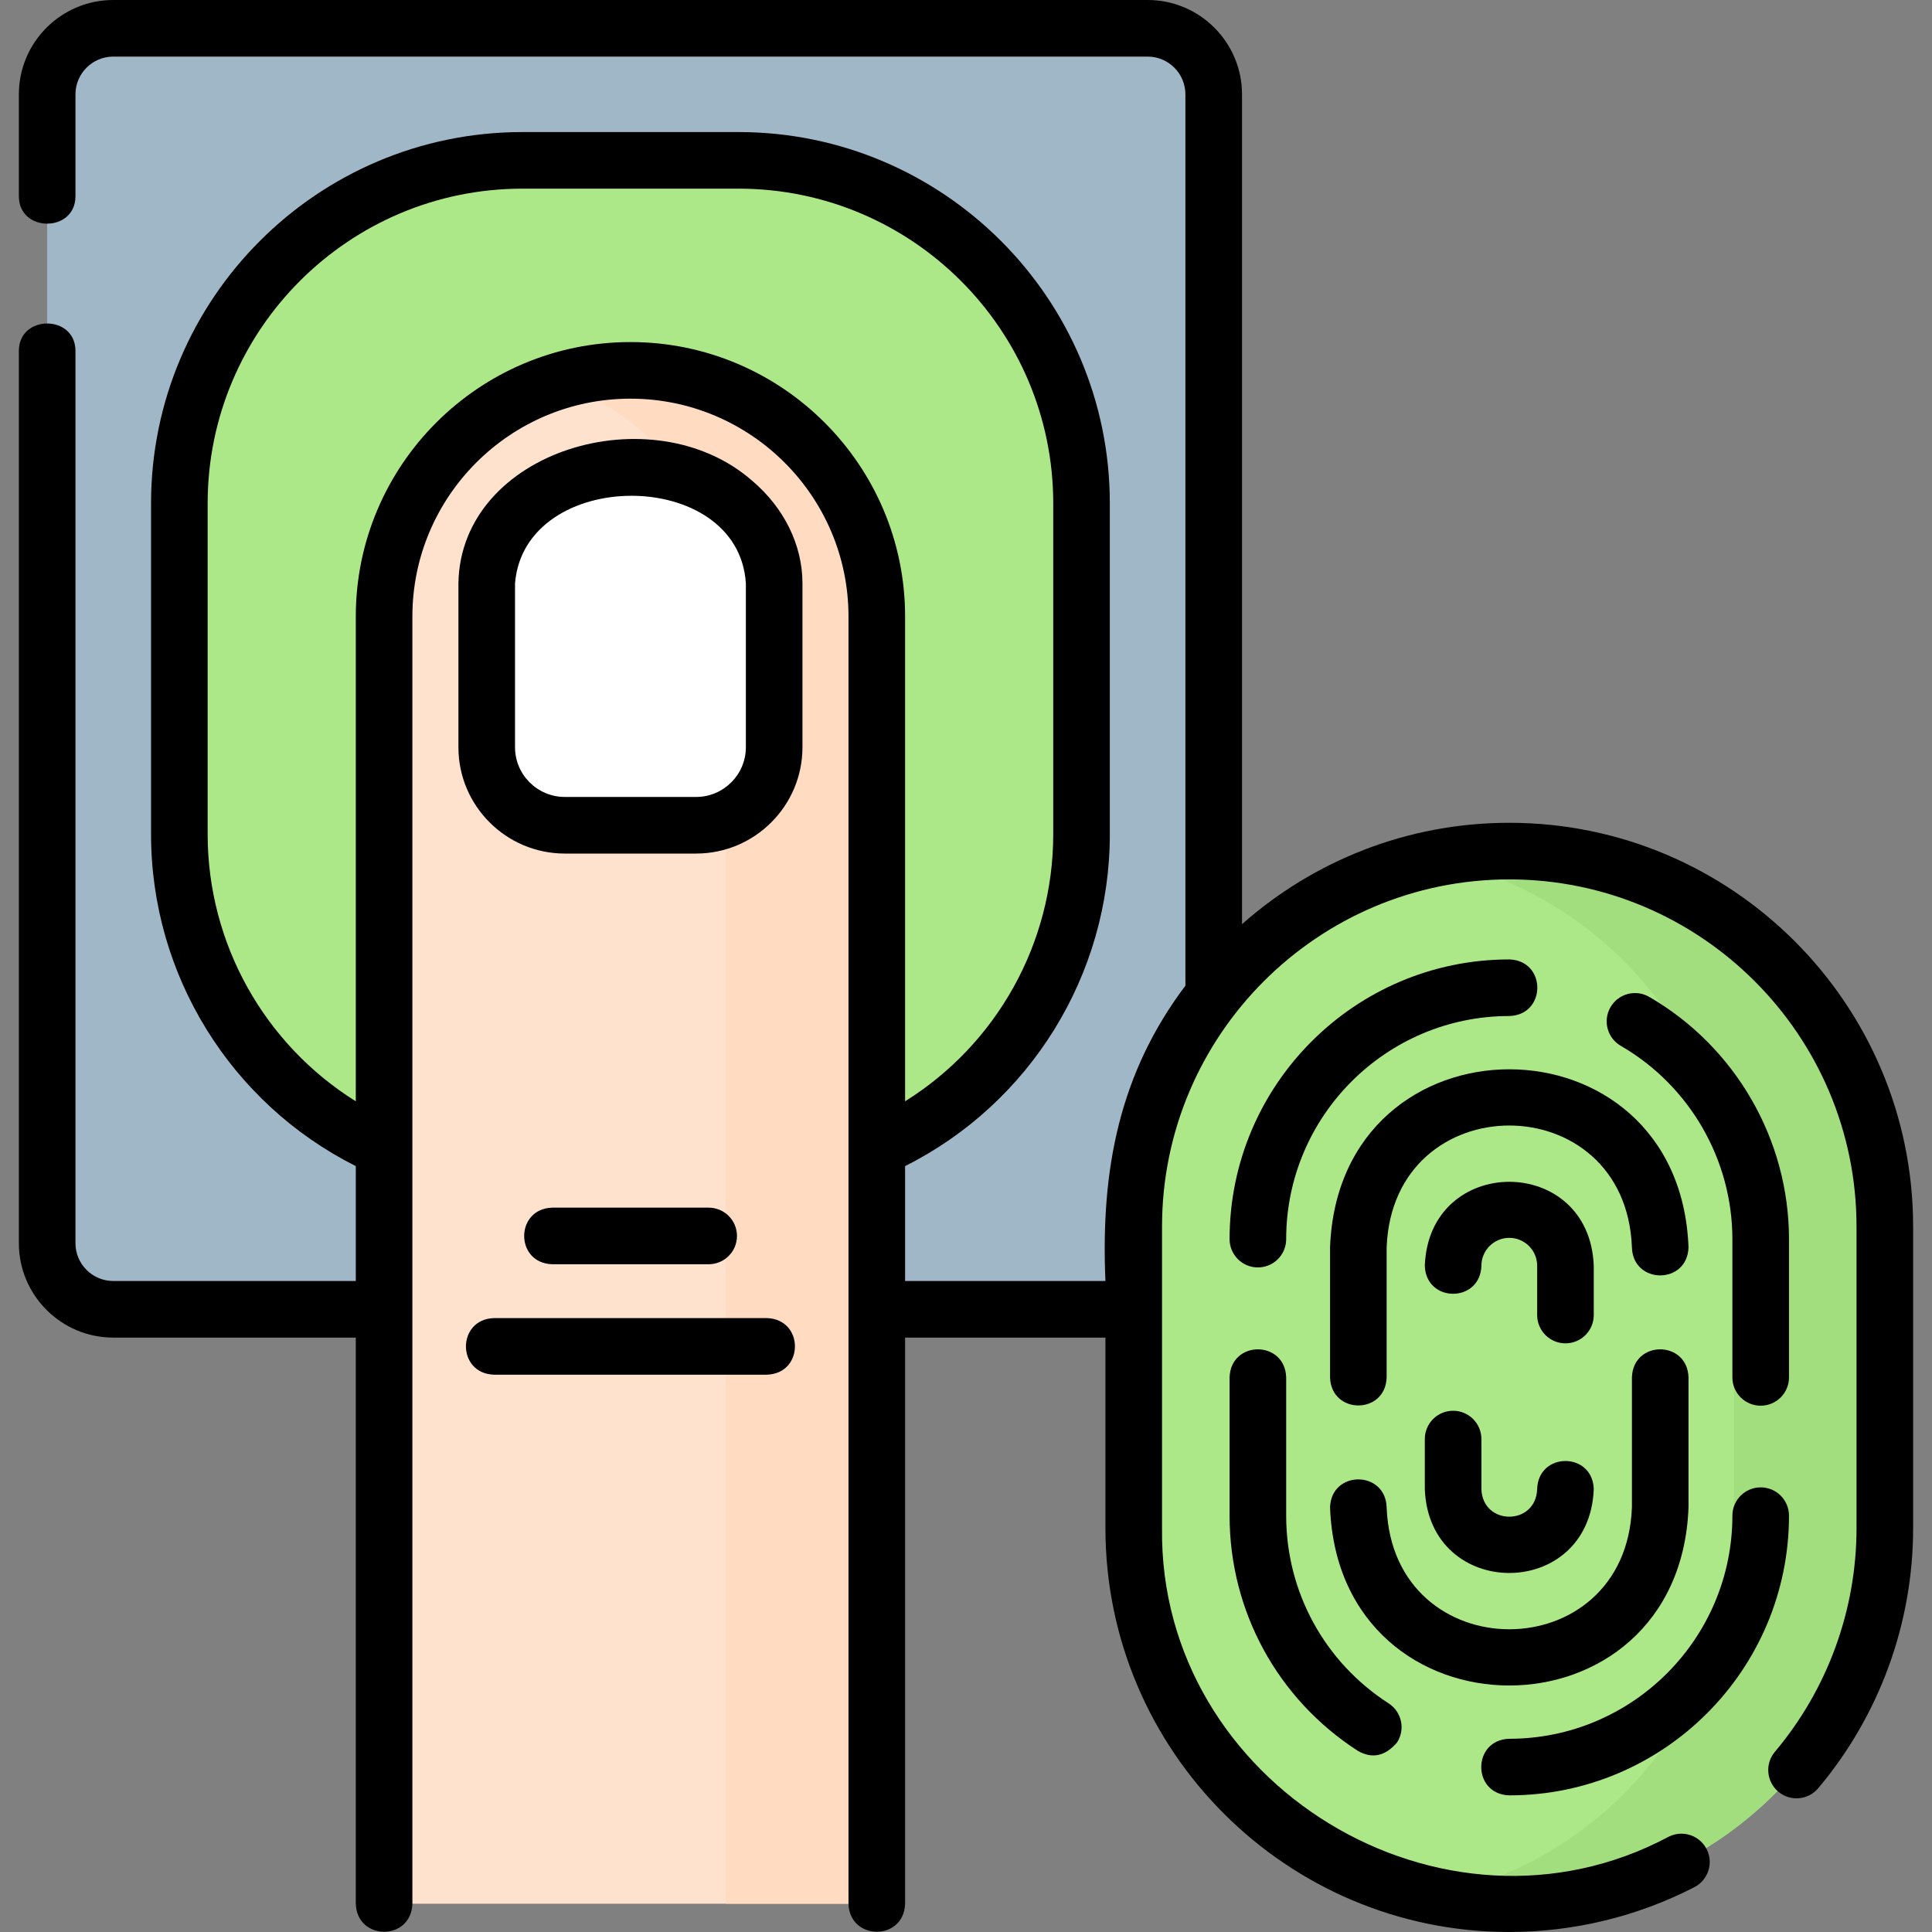 <svg id="Layer_1" enable-background="new 0 0 512 512" height="512" viewBox="0 0 512 512" width="512" xmlns="http://www.w3.org/2000/svg"><rect x="0" y="0" width="512" height="512" fill="#808080" stroke="none"/><g><g><g><path d="m304.141 346.976h-274.134c-9.669 0-17.507-7.838-17.507-17.507v-304.462c0-9.669 7.838-17.507 17.507-17.507h274.134c9.669 0 17.507 7.838 17.507 17.507v304.461c0 9.669-7.838 17.508-17.507 17.508z" fill="#9fb7c7"/><path d="m47.531 221.087v-87.697c0-50.198 40.694-90.892 90.892-90.892h57.302c50.198 0 90.892 40.694 90.892 90.892v87.697c0 50.198-40.694 90.892-90.892 90.892h-57.303c-50.198-.001-90.891-40.694-90.891-90.892z" fill="#ade888"/><g><path d="m101.788 504.5v-341.125c0-36.022 29.23-65.224 65.286-65.224 36.057 0 65.286 29.202 65.286 65.224v341.125z" fill="#ffe2ce"/><path d="m167.074 98.151c-6.978 0-13.696 1.105-20 3.13 26.271 8.44 45.286 33.043 45.286 62.094v341.125h40v-341.125c0-36.022-29.229-65.224-65.286-65.224z" fill="#ffdbc2"/><g><path d="m149.678 218.701h34.792c11.428 0 20.692-9.255 20.692-20.672v-43.449c0-16.059-15.72-30.831-38.088-30.831-21.023 0-38.088 14.773-38.088 30.831v43.448c0 11.417 9.264 20.673 20.692 20.673z" fill="#fff"/></g></g></g><g><path d="m399.976 504.5c-54.966 0-99.525-44.559-99.525-99.524v-79.903c0-54.966 44.559-99.524 99.524-99.524 54.966 0 99.524 44.559 99.524 99.524v79.903c.001 54.965-44.558 99.524-99.523 99.524z" fill="#ade888"/><path d="m399.976 225.549c-6.851 0-13.539.693-20 2.011 45.38 9.258 79.525 49.398 79.525 97.513v79.903c0 48.115-34.144 88.255-79.525 97.513 6.461 1.318 13.15 2.011 20 2.011 54.966 0 99.524-44.559 99.524-99.524v-79.903c0-54.966-44.559-99.524-99.524-99.524z" fill="#a3de7e"/></g></g><g><path d="m199.355 127.421c-26.401-23.168-77.307-8.07-77.87 27.16 0-.001 0 43.448 0 43.448 0 15.534 12.647 28.173 28.192 28.173h34.792c15.545 0 28.192-12.639 28.192-28.173v-43.448c.001-10.094-4.849-19.993-13.306-27.16zm-1.693 70.607c0 7.264-5.918 13.173-13.192 13.173h-34.792c-7.274 0-13.192-5.909-13.192-13.173v-43.448c2.541-30.818 59.199-31.026 61.176 0z"/><path d="m187.806 335.039c4.142 0 7.5-3.357 7.5-7.5s-3.358-7.5-7.5-7.5h-41.463c-9.902.301-9.922 14.693 0 15-.001 0 41.463 0 41.463 0z"/><path d="m203.234 349.307h-72.32c-9.893.297-9.93 14.691 0 15h72.32c9.893-.297 9.93-14.691 0-15z"/><path d="m399.976 218.049c-27.137 0-51.943 10.158-70.828 26.864v-219.906c-.001-13.789-11.218-25.007-25.007-25.007h-274.134c-13.789 0-25.007 11.218-25.007 25.007v26.993c0 9.697 15 9.697 15 0v-26.993c0-5.518 4.489-10.007 10.007-10.007h274.133c5.518 0 10.007 4.489 10.007 10.007v236.2c-17.418 23.13-22.489 48.573-21.196 78.268h-53.091v-30.445c33.114-16.633 54.257-50.619 54.257-87.944v-87.696c0-54.254-44.139-98.393-98.392-98.393h-57.302c-54.253 0-98.392 44.139-98.392 98.393v87.697c0 37.325 21.143 71.311 54.257 87.943v30.445h-64.28c-5.518 0-10.007-4.489-10.007-10.007v-236.468c0-9.697-15-9.697-15 0v236.469c0 13.789 11.218 25.007 25.007 25.007h64.28v150.024c.298 9.851 14.666 9.974 15 0v-341.125c0-31.829 25.923-57.725 57.787-57.725 31.863 0 57.786 25.896 57.786 57.725v341.125c.244 9.814 14.688 9.99 15 0v-150.024h53.091v50.5c0 59.014 48.011 107.024 107.024 107.024 17.044 0 34.011-4.111 49.065-11.891 3.681-1.901 5.122-6.426 3.221-10.105-1.902-3.68-6.426-5.121-10.105-3.221-59.85 31.878-135.059-13.915-134.204-81.809-.001.001-.001-79.901-.001-79.901 0-50.742 41.282-92.024 92.024-92.024s92.024 41.282 92.024 92.024v79.902c0 21.668-7.682 42.716-21.631 59.265-2.67 3.168-2.267 7.899.9 10.568 3.167 2.67 7.898 2.267 10.568-.9 16.227-19.251 25.163-43.731 25.163-68.932v-79.902c0-59.014-48.011-107.025-107.024-107.025zm-232.902-127.399c-40.134 0-72.786 32.624-72.786 72.725v128.481c-24.171-15.089-39.257-41.739-39.257-70.769v-87.697c0-45.982 37.41-83.393 83.392-83.393h57.302c45.982 0 83.392 37.41 83.392 83.393v87.696c0 29.03-15.086 55.681-39.257 70.77v-128.481c0-40.101-32.652-72.725-72.786-72.725z"/><path d="m325.851 401.667c0 25.311 12.716 48.617 34.016 62.345 3.764 2.151 7.219 1.404 10.367-2.24 2.244-3.482 1.241-8.124-2.24-10.367-16.996-10.954-27.143-29.548-27.143-49.737v-36.643c-.295-9.894-14.693-9.928-15 0 0-.001 0 36.642 0 36.642z"/><path d="m399.976 475.792c40.873 0 74.125-33.252 74.125-74.125 0-4.143-3.357-7.5-7.5-7.5s-7.5 3.357-7.5 7.5c0 32.602-26.523 59.125-59.125 59.125-9.887.286-9.933 14.696 0 15z"/><path d="m466.601 372.524c4.143 0 7.5-3.357 7.5-7.5v-36.643c0-26.379-14.199-50.98-37.056-64.203-3.586-2.073-8.173-.848-10.248 2.736-2.074 3.586-.849 8.174 2.736 10.248 18.238 10.55 29.567 30.176 29.567 51.219v36.643c.001 4.143 3.358 7.5 7.501 7.5z"/><path d="m399.976 254.257c-40.873 0-74.125 33.252-74.125 74.125 0 4.143 3.357 7.5 7.5 7.5s7.5-3.357 7.5-7.5c0-32.602 26.523-59.125 59.125-59.125 9.886-.286 9.932-14.696 0-15z"/><path d="m352.477 330.562v34.463c.309 9.903 14.687 9.924 15 0v-34.463c1.631-43.052 63.371-43.046 64.998 0 .29 9.904 14.703 9.915 15-.001-2.389-62.928-92.62-62.91-94.998.001z"/><path d="m447.475 399.487v-34.463c-.309-9.903-14.687-9.924-15 0v34.463c-1.631 43.052-63.371 43.046-64.998 0-.29-9.904-14.703-9.915-15 .001 2.388 62.927 92.619 62.909 94.998-.001z"/><path d="m385.089 373.865c-4.143 0-7.5 3.357-7.5 7.5v13.251c1.124 29.658 43.652 29.653 44.773 0-.312-9.919-14.694-9.908-15 0-.311 9.763-14.464 9.762-14.773 0v-13.251c0-4.142-3.358-7.5-7.5-7.5z"/><path d="m422.362 335.433c-1.124-29.658-43.652-29.653-44.773 0 .312 9.919 14.694 9.908 15 0 0-4.073 3.313-7.388 7.387-7.388s7.387 3.314 7.387 7.388v13.068c0 4.143 3.357 7.5 7.5 7.5s7.5-3.357 7.5-7.5v-13.068z"/></g></g></svg>